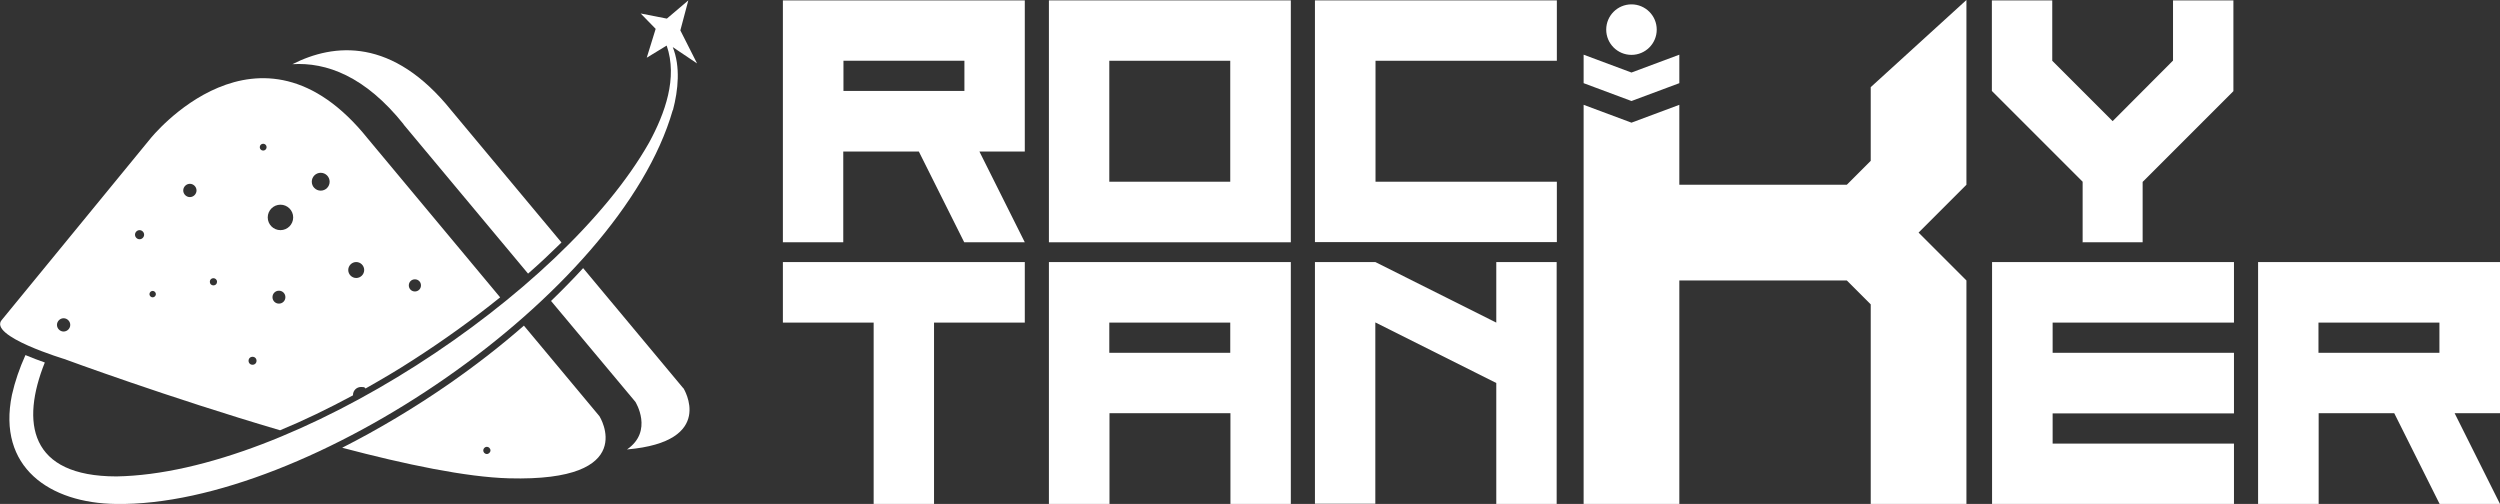 <?xml version="1.0" encoding="UTF-8"?>
<svg id="Layer_2" data-name="Layer 2" xmlns="http://www.w3.org/2000/svg" version="1.1" viewBox="0 0 1316.6 265.4">
  <rect x="0" y="0" width="1316.6" height="265.4" fill="#333333" stroke="none"/>
  <defs>
    <style>
      .cls-1 {
        fill: #fff;
        stroke-width: 0px;
      }
    </style>
  </defs>
  <g id="Layer_1-2" data-name="Layer 1-2">
    <g>
      <g>
        <path class="cls-1" d="M412.3,127.5V.2h127.4v79.6h-23.9l23.9,47.8h-31.9l-23.9-47.8h-39.8v47.8h-31.9,0ZM507.9,47.9v-15.9h-63.7v15.9h63.7Z"/>
        <path class="cls-1" d="M552.4,127.5V.2h127.4v127.4h-127.4ZM647.9,95.7V32h-63.7v63.7h63.7Z"/>
        <path class="cls-1" d="M692.5,127.5V.2h127.4v31.8h-95.5v63.7h95.5v31.8h-127.4Z"/>
        <path class="cls-1" d="M460.1,265.4v-95.5h-47.8v-31.9h127.4v31.9h-47.8v95.5h-31.9Z"/>
        <path class="cls-1" d="M552.4,265.4v-127.4h127.4v127.4h-31.8v-47.8h-63.7v47.8h-31.8,0ZM647.9,185.8v-15.9h-63.7v15.9h63.7Z"/>
        <path class="cls-1" d="M692.5,265.4v-127.4h31.8l63.7,31.9v-31.9h31.8v127.4h-31.8v-63.7l-63.7-31.9v95.5h-31.8Z"/>
      </g>
      <g>
        <path class="cls-1" d="M1096.8,127.5v-31.8l-47.8-47.8V.2h31.8v31.8l31.8,31.8,31.8-31.9V.2h31.8v47.8l-47.8,47.8v31.8h-31.9Z"/>
        <path class="cls-1" d="M1049.1,265.4v-127.4h127.4v31.9h-95.5v15.9h95.5v31.9h-95.5v15.9h95.5v31.8h-127.4Z"/>
        <path class="cls-1" d="M1189.2,265.4v-127.4h127.4v79.6h-23.9l23.9,47.8h-31.8l-23.9-47.8h-39.8v47.8h-31.8,0ZM1284.7,185.8v-15.9h-63.7v15.9h63.7Z"/>
      </g>
      <path class="cls-1" d="M884.4,55.2v42.1h88.2l12.6-12.6v-38.8L1035.6,0v97.3l-25.2,25.2,25.2,25.2v117.7h-50.4v-105.1l-12.6-12.6h-88.2v117.7h-50.4V55.2l25.2,9.4,25.2-9.4ZM834,43.8v-15l25.2,9.4,25.2-9.4v15l-25.2,9.4s-25.2-9.4-25.2-9.4Z"/>
      <circle class="cls-1" cx="859.2" cy="15.6" r="13.3"/>
      <g>
        <path class="cls-1" d="M275.9,171.5h0c-12,10.5-25,20.6-38.9,30.3-18.7,13-37.9,24.4-56.8,34,33.3,8.8,65.4,15.5,87.8,16.1,69.5,1.9,47.7-32.7,47.7-32.7l-39.7-47.6h0ZM256.4,239.1c-1.1,0-1.9-.9-1.9-1.9s.9-1.9,1.9-1.9,1.9.9,1.9,1.9-.9,1.9-1.9,1.9Z"/>
        <path class="cls-1" d="M34.5,189.3s53.9,19.9,113,37.3c12.6-5.2,25.4-11.4,38.4-18.4,0,0,0-.1,0-.2,0-2.3,1.9-4.2,4.2-4.2s1.8.3,2.4.8c8.3-4.7,16.7-9.6,25-15,16.2-10.4,31.6-21.5,45.9-33l-69.7-83.6c-57.4-71.6-114.5,0-114.5,0L1.1,168.3c-8.1,8.6,33.5,21,33.5,21h0ZM218.5,147.1c1.8,0,3.2,1.4,3.2,3.2s-1.4,3.2-3.2,3.2-3.2-1.4-3.2-3.2,1.4-3.2,3.2-3.2ZM146.9,159.9c-1.9,0-3.4-1.5-3.4-3.4s1.5-3.4,3.4-3.4,3.4,1.5,3.4,3.4-1.5,3.4-3.4,3.4ZM187.6,138c2.3,0,4.2,1.9,4.2,4.2s-1.9,4.2-4.2,4.2-4.2-1.9-4.2-4.2,1.9-4.2,4.2-4.2ZM168.9,91c2.6,0,4.7,2.1,4.7,4.7s-2.1,4.7-4.7,4.7-4.7-2.1-4.7-4.7,2.1-4.7,4.7-4.7ZM147.7,107.8c3.7,0,6.7,3,6.7,6.7s-3,6.7-6.7,6.7-6.7-3-6.7-6.7,3-6.7,6.7-6.7ZM138.6,75.7c1,0,1.8.8,1.8,1.8s-.8,1.8-1.8,1.8-1.8-.8-1.8-1.8.8-1.8,1.8-1.8ZM133,187.9c1.2,0,2.1.9,2.1,2.1s-.9,2.1-2.1,2.1-2.1-.9-2.1-2.1.9-2.1,2.1-2.1ZM112.4,146.5c1,0,1.9.8,1.9,1.9s-.8,1.9-1.9,1.9-1.9-.8-1.9-1.9.8-1.9,1.9-1.9ZM100,96.8c1.9,0,3.5,1.6,3.5,3.5s-1.6,3.5-3.5,3.5-3.5-1.6-3.5-3.5,1.6-3.5,3.5-3.5ZM80.4,153.2c.9,0,1.7.8,1.7,1.7s-.8,1.7-1.7,1.7-1.7-.8-1.7-1.7.8-1.7,1.7-1.7ZM73.5,121.2c1.3,0,2.4,1.1,2.4,2.4s-1.1,2.4-2.4,2.4-2.4-1.1-2.4-2.4,1.1-2.4,2.4-2.4ZM33.5,174.6c-1.9,0-3.5-1.6-3.5-3.5s1.6-3.5,3.5-3.5,3.5,1.6,3.5,3.5-1.6,3.5-3.5,3.5Z"/>
        <path class="cls-1" d="M354.4,58c2.8-10.7,4-22.9-.1-33.2l12.8,8.6-8.8-17.4,4.2-15.8-11.3,9.6-13.8-2.7,7.9,8.1-4.7,15.2,10.5-6.4c5.9,17-.9,35.7-9.2,51-45.2,80-188.1,174.3-280.5,175.9-46.1,0-50.4-28.5-37.8-60-3-1-6.5-2.4-10.2-3.9-3.1,6.9-5.5,13.8-7.1,20.9-7.9,38.2,19.9,57.1,54.8,57.5,100.6,1.6,265.2-109.7,293.2-207.4h0Z"/>
        <path class="cls-1" d="M212.5,65.5l65.6,78.6c6.2-5.4,12-10.9,17.6-16.4l-57.9-69.4c-31-38.7-61.9-35.6-83.8-24.5,17.8-1.1,38.2,6.2,58.6,31.7h0Z"/>
        <path class="cls-1" d="M359.8,204.4l-52.7-63.2c-5.3,5.8-11,11.6-16.9,17.3l44.4,53.1s9.7,15.4-4.4,25.1c47.4-4.1,29.7-32.3,29.7-32.3h0Z"/>
      </g>
    </g>
  </g>
</svg>